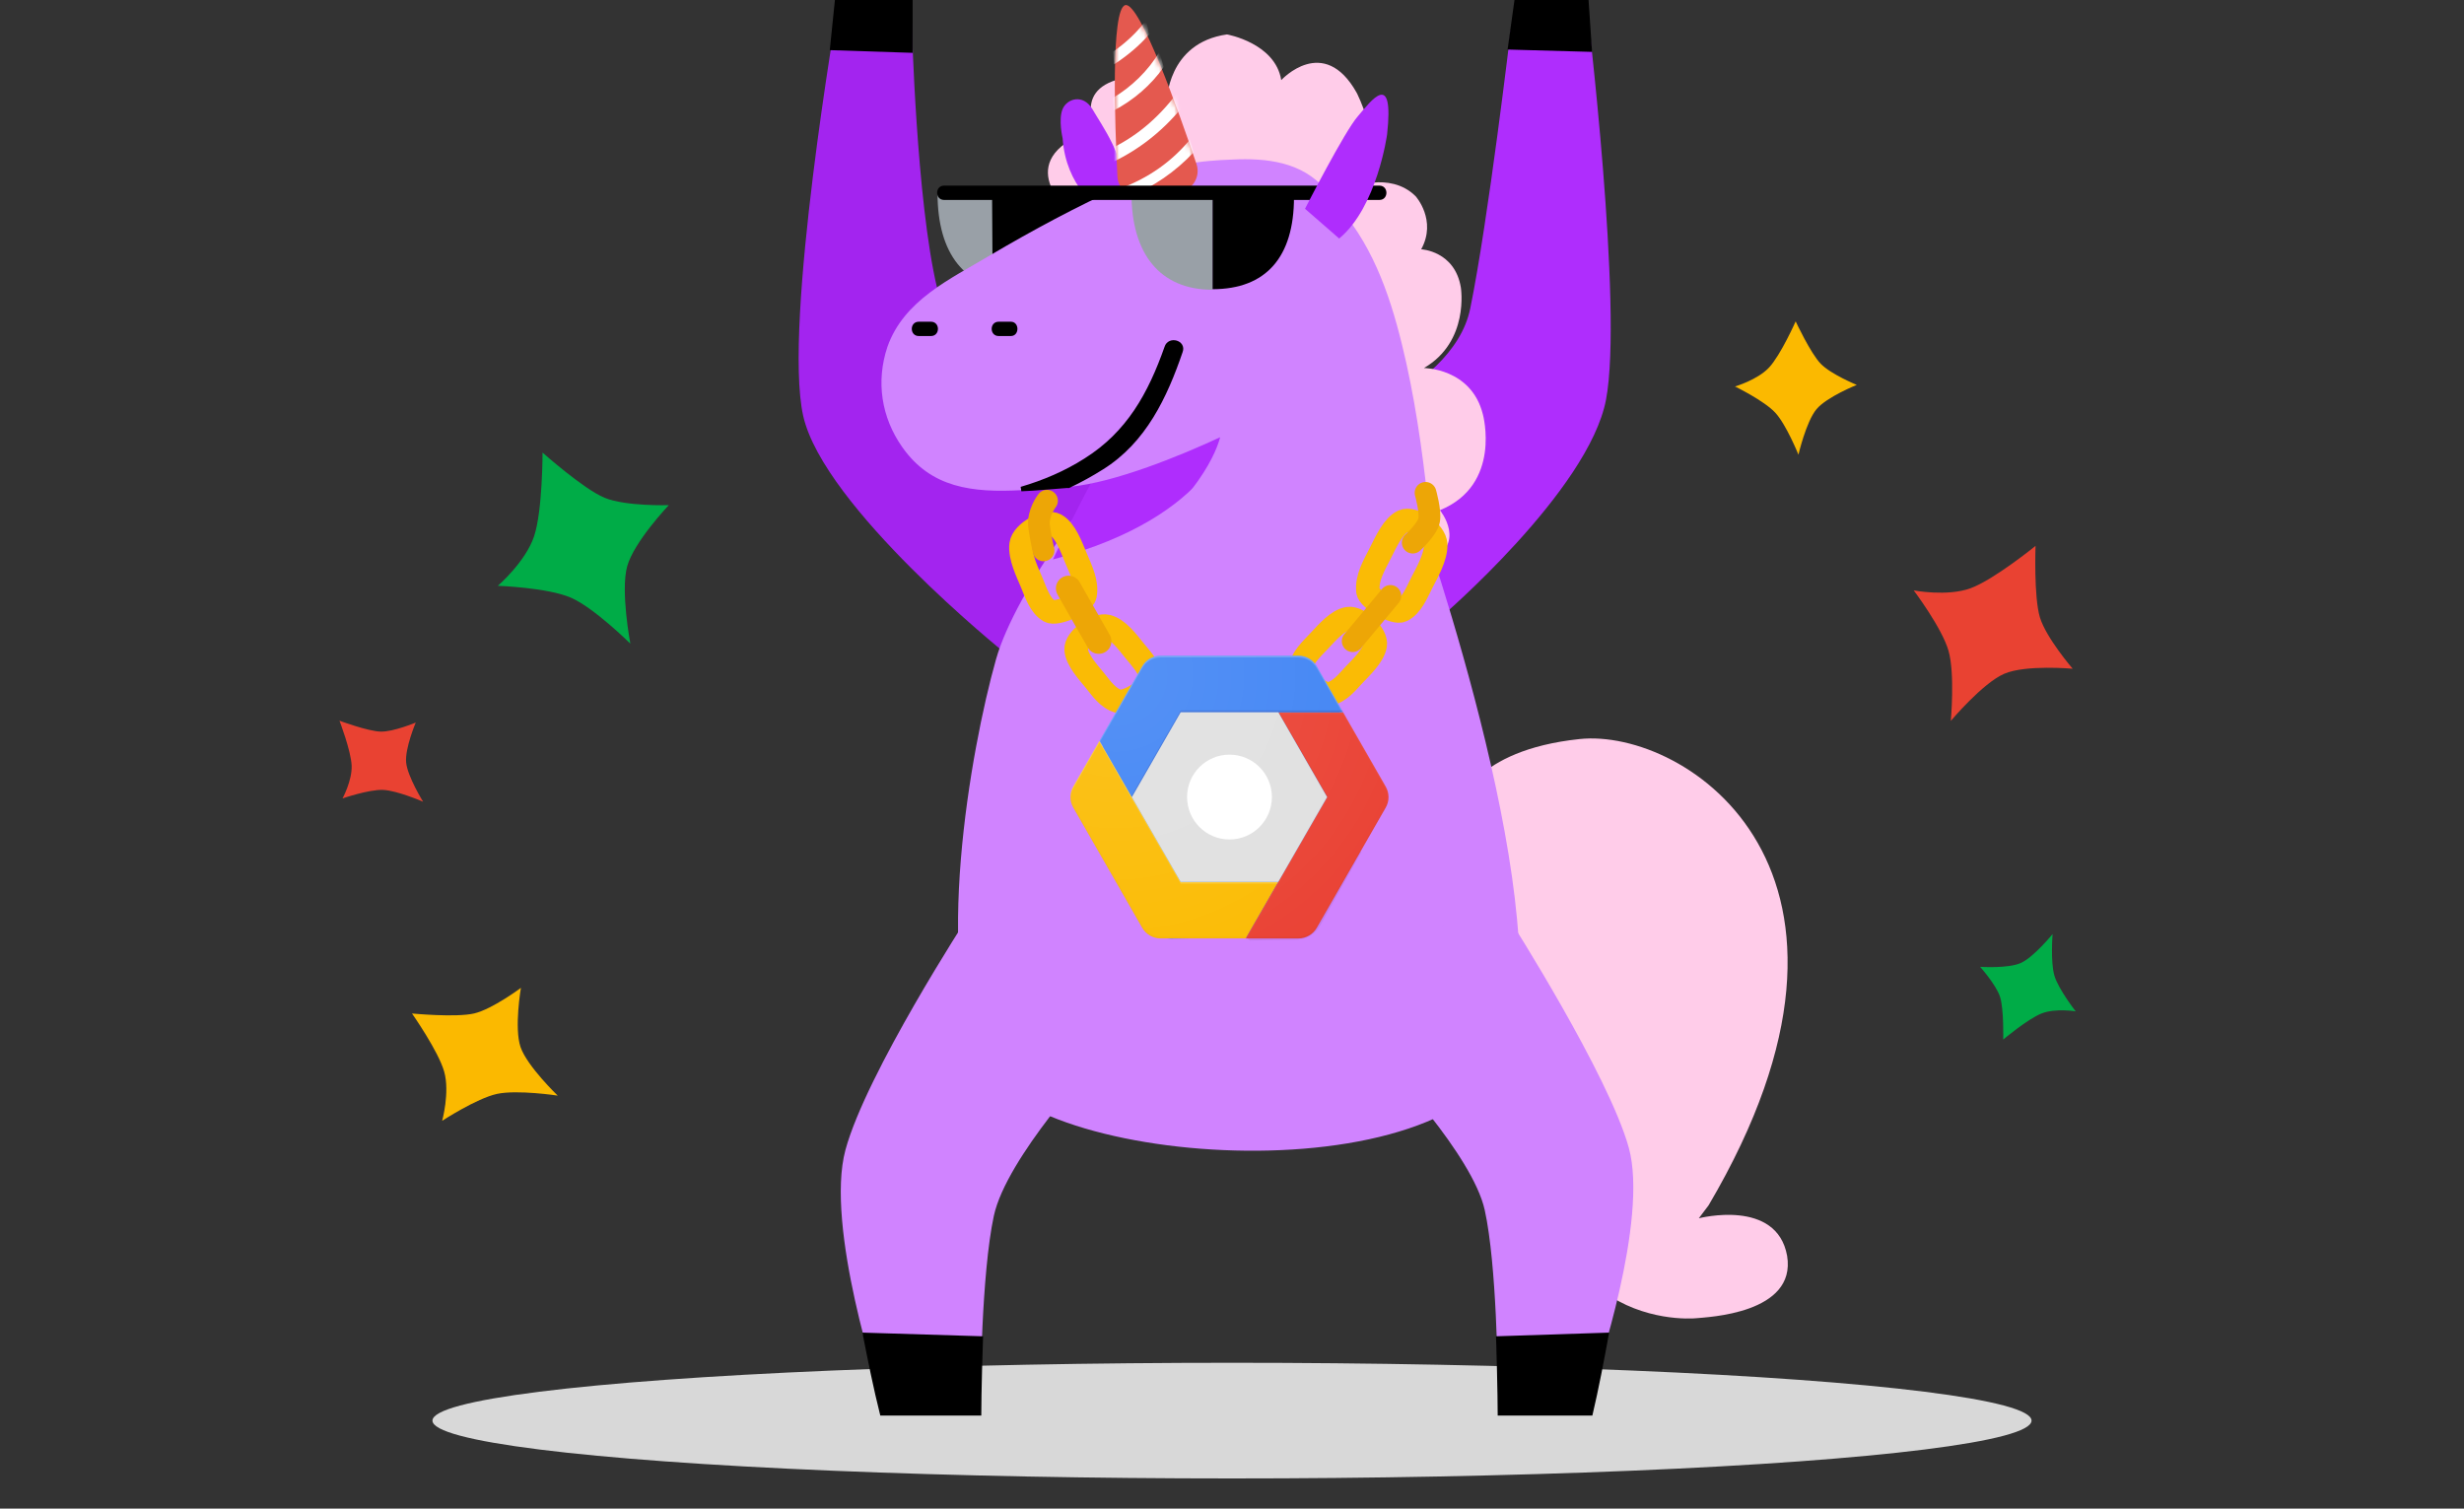 <svg width="490" height="300" viewBox="0 0 490 300" fill="none" xmlns="http://www.w3.org/2000/svg">
<rect x="0" y="0" width="490" height="300" fill="#333333" stroke="none"/>
<ellipse cx="245" cy="282.5" rx="159" ry="11.5" fill="#D8D8D8"/>
<path fill-rule="evenodd" clip-rule="evenodd" d="M224.794 94.706C224.794 94.706 190.513 74.722 186.36 57.291C182.207 39.859 181.32 4.558 181.32 4.558L166.645 1.05C166.645 1.05 155.662 64.505 159.719 82.672C163.777 100.839 199.768 129.773 199.768 129.773L224.794 94.706Z" fill="#A324EF"/>
<path fill-rule="evenodd" clip-rule="evenodd" d="M166.137 -1L165.011 9.971L181.487 10.507L181.487 -1L166.137 -1Z" fill="black"/>
<path fill-rule="evenodd" clip-rule="evenodd" d="M258.989 87.086C258.989 87.086 288.808 78.764 292.38 61.333C295.951 43.903 300.408 6.141 300.408 6.141L315.58 1.36C315.58 1.36 322.834 61.308 319.382 79.464C315.931 97.62 286.364 122.879 286.364 122.879L258.989 87.086Z" fill="#AF2DFD"/>
<path fill-rule="evenodd" clip-rule="evenodd" d="M315.801 -1.505L316.606 10.319L299.803 9.854L301.387 -1.505L315.801 -1.505Z" fill="black"/>
<path d="M290.162 159.992C290.162 159.992 292.963 149.19 314.125 146.966C335.286 144.742 378.86 173.356 339.787 239.671L337.834 242.264C337.834 242.264 353.33 238.247 355.393 249.732C357.287 261.234 339.556 261.903 337.355 262.135C335.154 262.366 300.094 264.26 307.127 212.298C307.127 212.298 297.165 182.659 296.571 181.885C296.158 181.212 290.162 159.992 290.162 159.992Z" fill="#FFCCE9"/>
<path fill-rule="evenodd" clip-rule="evenodd" d="M219.74 94.631C219.74 94.631 202.072 116.941 198.067 131.124C192.973 149.166 185.383 192.221 195.5 211.898C206.342 232.987 295.119 238.234 301.309 205.074C307.499 171.915 280.501 97.415 280.501 97.415L219.74 94.631Z" fill="#D083FF"/>
<path d="M294.894 82.409C292.594 73.187 283.171 73.187 283.171 73.187C292.265 67.917 290.512 57.175 290.512 57.175C289.307 49.878 282.624 49.574 282.624 49.574C285.801 43.798 281.528 39.035 281.528 39.035C278.898 36.4 275.502 36.096 273.201 36.299C274.735 28.09 269.805 18.463 269.805 18.463C263.231 6.707 254.795 15.929 254.795 15.929C253.59 8.531 244 6.846 244 6.846C232.061 8.531 232.006 20.287 232.006 20.287L223.022 15.625C212.504 18.057 218.749 27.381 218.749 27.381L218.42 29.104C216.667 27.685 215.133 26.671 215.133 26.671C201.219 32.853 213.161 42.582 213.161 42.582C213.161 42.582 217.434 44.203 221.598 39.44L222.036 40.251L245.153 45.014L265.532 40.96L261.369 49.98L268.819 101.461C268.819 101.461 275.94 115.142 283.938 111.696C291.936 108.251 286.349 101.461 286.349 101.461C298.729 96.394 294.894 82.409 294.894 82.409Z" fill="#FFCCE9"/>
<path d="M218.653 41.514C218.653 41.514 211.97 37.241 211.313 27.49C211.313 27.49 210.436 23.765 211.313 21.683C212.189 19.602 215.367 18.616 217.229 21.683C218.982 24.751 224.022 31.653 222.926 36.803C221.831 42.062 218.653 41.514 218.653 41.514Z" fill="#AF2DFD"/>
<path d="M218.653 39.213C218.653 38.994 218.653 38.665 218.653 38.446H197.179V57.291C207.807 57.291 218.653 51.155 218.653 39.213Z" fill="black"/>
<path d="M186.442 38.446C186.442 50.388 191.811 57.62 202.438 57.62C202.438 57.62 197.289 56.414 197.398 56.414L197.289 38.884L186.442 38.446Z" fill="#99A0A7"/>
<path d="M225.337 60.132C225.227 60.57 225.118 61.117 224.898 61.775C225.008 62.542 225.008 63.309 225.118 64.076C225.008 62.542 225.118 61.117 225.337 60.132Z" fill="#3BB0E5"/>
<path d="M225.337 60.132C225.227 60.57 225.118 61.117 224.898 61.775C225.008 62.542 225.008 63.309 225.118 64.076C225.008 62.542 225.118 61.117 225.337 60.132Z" fill="#3BB0E5"/>
<path d="M244.649 84.909L239.006 87.169L221.838 87.169C218.141 93.761 214.031 101.234 209.393 111.253C242.259 102.503 244.649 84.909 244.649 84.909Z" fill="#AF2DFD"/>
<path d="M285.924 121.46C285.486 115.544 284.938 109.627 284.39 103.821C283.295 93.193 281.98 82.675 279.679 72.267C277.378 61.968 274.311 51.45 267.737 43.014C266.532 41.48 265.108 39.398 263.574 37.645C258.863 32.167 251.851 31.4 245.058 31.729C241.99 31.839 238.703 32.058 235.526 32.715H235.416C235.197 32.715 235.088 32.825 234.869 32.825C234.649 32.825 234.54 32.934 234.321 32.934C233.554 33.044 232.787 33.263 232.02 33.482C231.91 33.482 231.801 33.592 231.691 33.592C228.733 34.468 225.884 35.783 223.145 36.988C214.161 41.042 205.396 45.753 196.851 50.793C188.962 55.504 179.759 59.667 176.472 68.98C174.171 75.882 175.267 83.004 179.43 88.92C185.127 97.028 193.345 98.014 203.205 97.466C207.697 96.151 212.189 94.289 216.024 91.769C224.57 86.291 228.843 78.621 232.129 69.309C232.677 67.556 235.526 68.323 234.869 70.076C231.801 79.06 227.528 87.934 219.311 93.193C217.12 94.508 214.928 95.713 212.737 96.809C221.831 95.932 234.869 90.564 242.647 86.948C241.442 91.44 236.731 100.643 219.859 114.01C219.355 131.054 214.11 174.65 226.945 191.689C236.469 204.332 272.46 202.026 278.573 199.816C292.926 194.626 287.677 144.687 285.924 121.46Z" fill="#D083FF"/>
<path d="M234.759 69.856C235.416 68.103 232.568 67.337 232.02 69.09C228.733 78.402 224.46 86.181 215.914 91.55C211.97 94.07 207.588 95.932 203.096 97.247C206.054 97.137 209.012 96.809 212.189 96.59C212.299 96.59 212.408 96.59 212.518 96.59C214.819 95.494 217.01 94.289 219.092 92.974C227.528 87.715 231.691 78.841 234.759 69.856Z" fill="black" stroke="black" stroke-width="0.9"/>
<path d="M185.127 63.974H182.717C180.855 63.974 180.855 66.823 182.717 66.823H185.127C186.99 66.823 186.99 63.974 185.127 63.974Z" fill="black"/>
<path d="M201.014 63.974H198.604C196.741 63.974 196.741 66.823 198.604 66.823H201.014C202.767 66.823 202.767 63.974 201.014 63.974Z" fill="black"/>
<path d="M257.329 39.213C257.329 38.994 257.329 38.665 257.329 38.446H241.114V57.51C251.741 57.51 257.329 51.155 257.329 39.213Z" fill="black"/>
<path d="M225.008 38.446C225.008 50.388 230.596 57.62 241.114 57.62V38.446H225.008Z" fill="#99A0A7"/>
<path fill-rule="evenodd" clip-rule="evenodd" d="M222.216 35.107C222.342 37.609 224.57 39.456 227.056 39.15L234.365 38.251C237.079 37.917 238.815 35.21 237.939 32.62C234.511 22.48 226.709 0.458 223.803 1.014C220.851 1.578 221.706 24.969 222.216 35.107Z" fill="#E4594F"/>
<mask id="mask0" mask-type="alpha" maskUnits="userSpaceOnUse" x="221" y="1" width="18" height="39">
<path fill-rule="evenodd" clip-rule="evenodd" d="M222.216 35.107C222.342 37.609 224.57 39.456 227.056 39.15L234.365 38.251C237.079 37.917 238.815 35.21 237.939 32.62C234.511 22.48 226.709 0.458 223.803 1.014C220.851 1.578 221.706 24.969 222.216 35.107Z" fill="white"/>
</mask>
<g mask="url(#mask0)">
<path d="M228.633 6.707L227.874 4.085C226.101 6.453 223.822 8.568 221.373 10.26L221.542 12.797C224.159 11.105 226.607 9.075 228.633 6.707Z" fill="white"/>
<path d="M231.446 13.297L230.547 10.372C228.298 14.072 225.06 17.255 221.282 19.492L221.462 21.988C225.42 19.923 228.928 16.911 231.446 13.297Z" fill="white"/>
<path d="M235.52 20.789L234.637 17.747C231.105 22.653 226.69 26.773 221 29.52L221.196 32.267C226.985 29.52 231.694 25.596 235.52 20.789Z" fill="white"/>
<path d="M222.871 37.447L223.037 39.369L224.289 39.202C229.38 37.196 233.802 34.104 237.391 30.26L236.64 27.753C233.051 32.098 228.462 35.358 222.871 37.447Z" fill="white"/>
</g>
<path d="M274.311 36.912H187.757C185.894 36.912 185.894 39.761 187.757 39.761H274.311C276.173 39.761 276.173 36.912 274.311 36.912Z" fill="black"/>
<path d="M259.52 41.514C259.52 41.514 267.408 26.066 270.038 23.108C272.667 20.04 277.269 13.685 275.845 26.723C275.845 26.723 273.873 41.185 266.313 47.43L259.52 41.514Z" fill="#AF2DFD"/>
<path fill-rule="evenodd" clip-rule="evenodd" d="M209.917 104.378C211.827 105.414 212.984 108.604 213.926 110.862C214.908 113.216 216.282 115.879 215.756 118.426C215.449 119.913 210.102 122.358 208.671 121.512C206.809 120.41 206.033 117.911 205.182 115.87C204.36 113.9 202.745 110.664 203.067 108.257C203.389 105.851 208.007 103.342 209.917 104.378Z" stroke="#FABB05" stroke-width="4.68"/>
<path fill-rule="evenodd" clip-rule="evenodd" d="M220.17 124.559C222.325 125.081 224.159 127.589 225.581 129.34C227.065 131.167 229.01 133.182 229 135.462C228.994 136.793 224.062 139.906 222.433 139.456C220.313 138.869 219.009 136.879 217.724 135.296C216.482 133.767 214.173 131.307 214.005 129.187C213.837 127.067 218.015 124.038 220.17 124.559Z" stroke="#FABB05" stroke-width="4.68"/>
<path fill-rule="evenodd" clip-rule="evenodd" d="M279.042 103.661C277.059 104.554 275.636 107.729 274.507 109.965C273.329 112.297 271.737 114.91 272.037 117.575C272.212 119.131 277.3 122.125 278.791 121.384C280.733 120.419 281.718 117.92 282.739 115.899C283.724 113.948 285.606 110.767 285.495 108.264C285.385 105.762 281.025 102.768 279.042 103.661Z" stroke="#FABB05" stroke-width="4.68"/>
<path fill-rule="evenodd" clip-rule="evenodd" d="M268.105 123.021C265.996 123.341 263.975 125.717 262.429 127.363C260.816 129.079 258.743 130.943 258.503 133.268C258.363 134.625 262.72 138.282 264.321 137.983C266.404 137.592 267.863 135.692 269.261 134.204C270.611 132.768 273.079 130.487 273.471 128.342C273.863 126.197 270.215 122.7 268.105 123.021Z" stroke="#FABB05" stroke-width="4.68"/>
<path d="M212.5 117L218.5 127.5" stroke="#EDA606" stroke-width="5.04" stroke-linecap="round"/>
<path d="M208.213 99.573C208.213 99.573 206.276 102.034 206.644 104.713C207.011 107.392 207.523 109.451 207.523 109.451" stroke="#EDA606" stroke-width="4.32" stroke-linecap="round" stroke-linejoin="round"/>
<path d="M276.5 118.5L269 127.5" stroke="#EDA606" stroke-width="4.32" stroke-linecap="round"/>
<path d="M283.487 98.007C283.487 98.007 284.511 101.599 284.213 103.401C283.914 105.203 280.939 107.91 280.939 107.91" stroke="#EDA606" stroke-width="4.32" stroke-linecap="round"/>
<path d="M274.379 155.229L261.53 133.301C260.546 131.59 258.75 130.538 256.808 130.536L231.877 130.971C229.934 131.037 228.172 132.152 227.249 133.9L215.172 156.204C214.235 157.934 214.272 160.043 215.268 161.738L228.12 183.792C229.095 185.527 230.887 186.615 232.844 186.659L257.775 186.224C259.729 186.12 261.486 184.975 262.401 183.208L274.477 160.84C275.418 159.084 275.38 156.951 274.379 155.229Z" fill="#4285F4"/>
<path opacity="0.07" d="M260.949 160.078L243.407 150.272L244.888 156.641L238.269 150.306L239.708 159.984L234.415 173.554L248.548 187.018L257.986 186.853C259.926 186.752 261.671 185.652 262.58 183.956L270.722 169.407L260.949 160.078Z" fill="black"/>
<path d="M243.107 160.444L239.807 150.075L235.593 147.246L239.814 160.501L236.058 173.896L240.171 170.922L243.107 160.444Z" fill="white"/>
<path fill-rule="evenodd" clip-rule="evenodd" d="M246.87 160.378L242.649 147.109L261.989 160.114L243.115 173.787L246.87 160.378ZM246.032 151.667L248.193 158.449L255.93 158.314L246.032 151.667Z" fill="white"/>
<path d="M254.207 175.365L247.738 186.61L230.797 186.61C230.055 186.61 229.325 186.414 228.683 186.042C228.041 185.669 227.508 185.134 227.139 184.49L213.436 160.599C213.07 159.96 212.878 159.238 212.878 158.502C212.878 157.766 213.07 157.043 213.436 156.405L218.65 147.316L225.087 158.5L234.79 175.365L254.207 175.365Z" fill="#FBBC05"/>
<path d="M275.564 160.599L261.861 184.494C261.493 185.138 260.96 185.674 260.317 186.046C259.675 186.418 258.946 186.614 258.203 186.614L247.734 186.614L254.203 175.369L263.913 158.5L254.203 141.635L267.09 141.635L275.561 156.405C275.929 157.042 276.124 157.765 276.125 158.501C276.125 159.238 275.932 159.961 275.564 160.599Z" fill="#EA4335"/>
<path d="M267.094 141.634L234.79 141.634L225.087 158.5L218.65 147.313L227.139 132.51C227.508 131.866 228.04 131.33 228.683 130.958C229.325 130.585 230.054 130.389 230.797 130.39L258.207 130.39C258.949 130.39 259.678 130.587 260.32 130.959C260.963 131.331 261.495 131.866 261.865 132.51L267.094 141.634Z" fill="#4285F4"/>
<path d="M254.207 141.635L263.91 158.5L254.203 175.365L234.793 175.365L225.087 158.5L234.79 141.635L254.207 141.635Z" fill="#E0E0E0"/>
<path d="M244.5 166.935C249.158 166.935 252.935 163.158 252.935 158.5C252.935 153.842 249.158 150.065 244.5 150.065C239.842 150.065 236.065 153.842 236.065 158.5C236.065 163.158 239.842 166.935 244.5 166.935Z" fill="white"/>
<path opacity="0.2" d="M227.139 132.859C227.507 132.214 228.04 131.679 228.683 131.306C229.325 130.934 230.054 130.738 230.797 130.738L258.207 130.738C258.949 130.739 259.678 130.935 260.32 131.307C260.963 131.68 261.495 132.215 261.865 132.859L266.896 141.634L267.097 141.634L261.865 132.51C261.496 131.866 260.963 131.33 260.321 130.958C259.679 130.585 258.949 130.389 258.207 130.39L230.797 130.39C230.055 130.39 229.325 130.586 228.683 130.958C228.041 131.331 227.508 131.866 227.139 132.51L218.65 147.313L218.751 147.489L227.139 132.859Z" fill="white"/>
<path d="M225.087 158.5L234.79 141.634L267.094 141.634L266.893 141.282L234.79 141.282L225.087 158.148" fill="#1A237E" fill-opacity="0.2"/>
<path opacity="0.2" d="M213.436 156.753L218.65 147.661L225.087 158.849L234.79 175.714L254.002 175.714L254.207 175.362L234.79 175.362L225.087 158.5L218.65 147.313L213.436 156.401C213.043 157.093 212.852 157.881 212.886 158.676C212.913 158.001 213.101 157.341 213.436 156.753Z" fill="white"/>
<g opacity="0.2">
<path opacity="0.2" d="M247.939 186.258L230.797 186.258C230.055 186.258 229.325 186.062 228.683 185.69C228.041 185.317 227.508 184.782 227.139 184.138L213.436 160.247C213.101 159.659 212.913 159 212.886 158.324C212.849 159.119 213.04 159.908 213.436 160.599L227.139 184.494C227.507 185.138 228.04 185.674 228.683 186.046C229.325 186.418 230.054 186.614 230.797 186.614L247.738 186.614L247.939 186.258Z" fill="#BF360C"/>
</g>
<g opacity="0.2">
<path opacity="0.2" d="M264.111 158.5L254.408 141.634L254.207 141.634L263.913 158.5L264.111 158.5Z" fill="#3E2723"/>
<path opacity="0.2" d="M275.564 160.247L261.861 184.141C261.493 184.786 260.96 185.321 260.317 185.694C259.675 186.066 258.946 186.262 258.203 186.262L247.939 186.262L247.734 186.614L258.203 186.614C258.945 186.613 259.674 186.417 260.317 186.045C260.959 185.672 261.492 185.137 261.861 184.494L275.564 160.599C275.958 159.907 276.149 159.119 276.114 158.324C276.087 158.999 275.899 159.659 275.564 160.247Z" fill="#3E2723"/>
</g>
<g opacity="0.2">
<path opacity="0.2" d="M267.094 141.983L275.564 156.753C275.899 157.341 276.087 158.001 276.114 158.676C276.151 157.881 275.96 157.092 275.564 156.401L267.094 141.631L254.207 141.631L254.412 141.983" fill="white"/>
<path opacity="0.2" d="M254.207 175.718L264.111 158.5L263.913 158.5L254.207 175.366L247.738 186.61L247.939 186.61L254.207 175.718Z" fill="white"/>
</g>
<path d="M275.564 156.401L267.094 141.631L261.861 132.506C261.493 131.862 260.96 131.326 260.317 130.954C259.675 130.582 258.946 130.386 258.203 130.386L230.797 130.386C230.055 130.386 229.325 130.582 228.683 130.955C228.041 131.327 227.508 131.862 227.139 132.506L213.436 156.401C213.07 157.04 212.878 157.763 212.878 158.498C212.878 159.234 213.07 159.957 213.436 160.595L227.139 184.49C227.507 185.134 228.04 185.67 228.683 186.042C229.325 186.415 230.054 186.611 230.797 186.61L258.207 186.61C258.949 186.61 259.678 186.413 260.32 186.041C260.963 185.669 261.495 185.134 261.865 184.49L275.568 160.595C275.934 159.957 276.126 159.234 276.125 158.498C276.125 157.762 275.931 157.039 275.564 156.401Z" fill="url(#paint0_radial)"/>
<path fill-rule="evenodd" clip-rule="evenodd" d="M192.5 182.299C192.5 182.299 172.281 213.375 168.133 228.652C163.985 243.929 175.019 277 175.019 277H194.99C194.99 277 195.144 253.337 197.644 241.764C200.144 230.19 218 211.032 218 211.032L192.5 182.299Z" fill="#D083FF"/>
<path d="M195.141 281.5C195.141 281.5 195.141 275.909 195.5 265.732L171.5 265C172.54 270.328 173.719 276.194 175.061 281.5H195.141Z" fill="black"/>
<path fill-rule="evenodd" clip-rule="evenodd" d="M300.309 183C300.309 183 319.874 213.724 323.9 228.197C327.926 242.67 317.217 274 317.217 274H297.833C297.833 274 297.684 251.583 295.257 240.618C292.831 229.654 275.5 211.504 275.5 211.504L300.309 183Z" fill="#D083FF"/>
<path d="M297.837 281.5C297.837 281.5 297.837 275.909 297.5 265.732L320 265C319.025 270.328 317.92 276.194 316.662 281.5H297.837Z" fill="black"/>
<path fill-rule="evenodd" clip-rule="evenodd" d="M107.893 90C107.893 90 107.91 101.58 106.204 106.665C104.497 111.749 99 116.494 99 116.494C99 116.494 108.926 116.842 113.56 118.865C118.193 120.888 125.354 128 125.354 128C125.354 128 123.367 117.5 124.724 112.614C126.08 107.727 133 100.452 133 100.452C133 100.452 124.41 100.727 120.206 98.977C116.002 97.227 107.893 90 107.893 90Z" fill="#00AC47"/>
<path fill-rule="evenodd" clip-rule="evenodd" d="M404.795 108.553C404.795 108.553 396.519 115.279 391.87 116.978C387.221 118.677 380.571 117.406 380.571 117.406C380.571 117.406 386.2 124.87 387.496 129.434C388.793 133.997 387.944 143.359 387.944 143.359C387.944 143.359 394.281 135.819 398.581 133.978C402.881 132.137 412.184 132.983 412.184 132.983C412.184 132.983 406.9 126.857 405.663 122.767C404.426 118.676 404.795 108.553 404.795 108.553Z" fill="#E94232"/>
<path fill-rule="evenodd" clip-rule="evenodd" d="M81.931 201.539C81.931 201.539 87.185 209.022 88.336 213.118C89.487 217.214 87.928 222.88 87.928 222.88C87.928 222.88 94.779 218.415 98.82 217.535C102.861 216.654 110.91 217.872 110.91 217.872C110.91 217.872 104.817 212.018 103.519 208.216C102.222 204.414 103.595 196.438 103.595 196.438C103.595 196.438 97.926 200.675 94.299 201.529C90.672 202.383 81.931 201.539 81.931 201.539Z" fill="#FBB900"/>
<path fill-rule="evenodd" clip-rule="evenodd" d="M67.51 143.32C67.51 143.32 69.811 149.292 69.928 152.258C70.044 155.223 68.116 158.773 68.116 158.773C68.116 158.773 73.362 156.964 76.18 157.079C78.997 157.195 84.141 159.43 84.141 159.43C84.141 159.43 81.026 154.41 80.766 151.617C80.506 148.824 82.675 143.683 82.675 143.683C82.675 143.683 78.249 145.547 75.71 145.486C73.17 145.425 67.51 143.32 67.51 143.32Z" fill="#E94232"/>
<path fill-rule="evenodd" clip-rule="evenodd" d="M357.091 63.905C357.091 63.905 354.125 70.591 351.809 73.076C349.494 75.56 345.025 76.852 345.025 76.852C345.025 76.852 350.803 79.664 353.022 82.05C355.241 84.436 357.646 90.423 357.646 90.423C357.646 90.423 359.17 83.843 361.228 81.38C363.286 78.917 369.246 76.54 369.246 76.54C369.246 76.54 364.097 74.439 362.062 72.323C360.027 70.208 357.091 63.905 357.091 63.905Z" fill="#FBB900"/>
<path fill-rule="evenodd" clip-rule="evenodd" d="M398.367 206.718C398.367 206.718 403.264 202.598 406.031 201.522C408.797 200.447 412.781 201.114 412.781 201.114C412.781 201.114 409.362 196.742 408.554 194.041C407.746 191.339 408.185 185.748 408.185 185.748C408.185 185.748 404.453 190.328 401.896 191.483C399.34 192.638 393.773 192.26 393.773 192.26C393.773 192.26 396.976 195.839 397.745 198.26C398.514 200.68 398.367 206.718 398.367 206.718Z" fill="#00AC47"/>
<defs>
<radialGradient id="paint0_radial" cx="0" cy="0" r="1" gradientUnits="userSpaceOnUse" gradientTransform="translate(221.971 134.183) scale(64.911)">
<stop stop-color="white" stop-opacity="0.1"/>
<stop offset="1" stop-color="white" stop-opacity="0"/>
</radialGradient>
</defs>
</svg>

